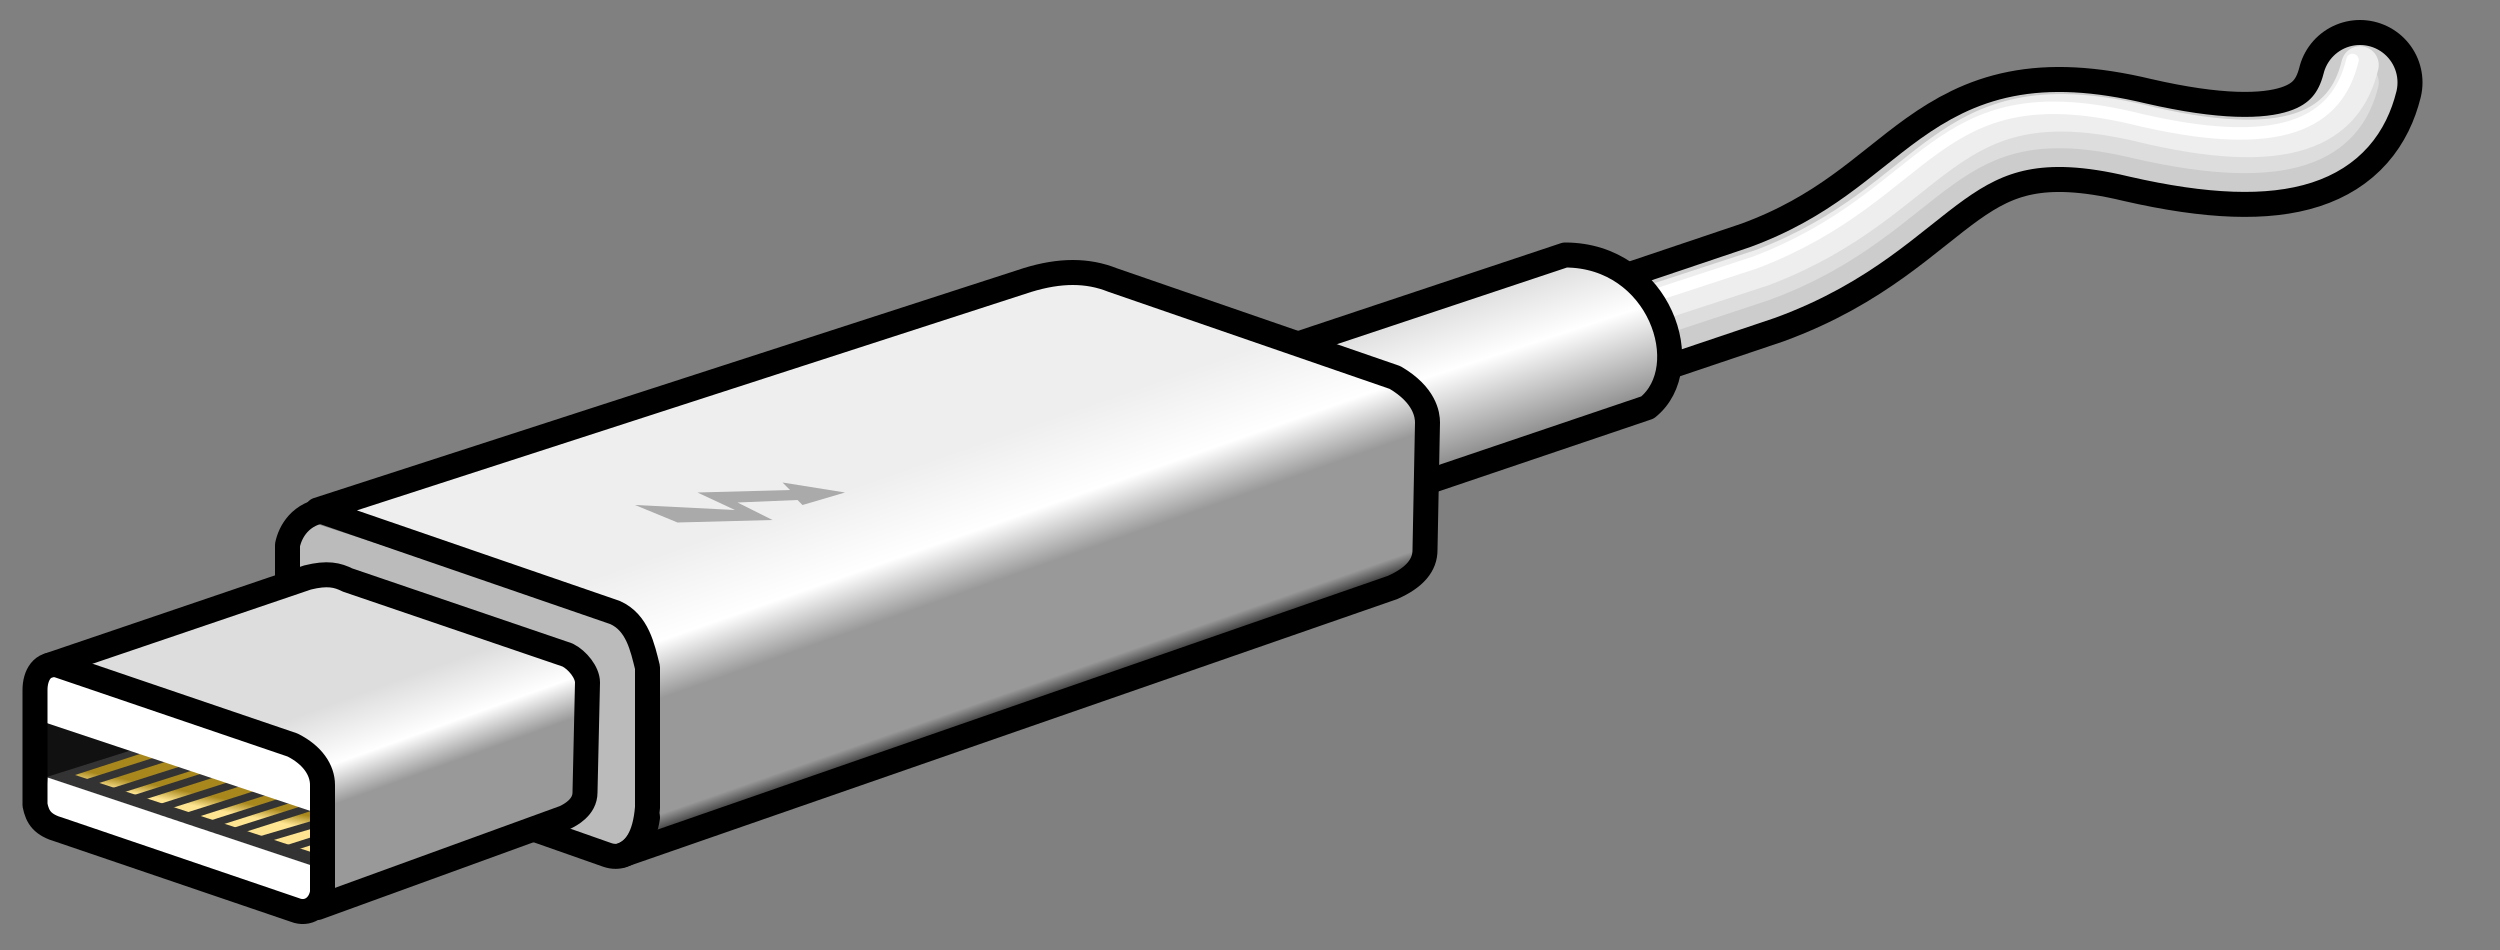 <svg xmlns="http://www.w3.org/2000/svg" viewBox="0 0 100 38"><rect x="0" y="0" width="100" height="38" fill="#808080" stroke="none"/><defs><linearGradient id="Gradient-0" x1="5.3" y1="-8.8" x2="7.4" y2="-2.4" gradientUnits="userSpaceOnUse"><stop offset="0" stop-color="#dcdcdc"/><stop offset=".4" stop-color="#fff"/><stop offset="1" stop-color="#7e7d7d"/></linearGradient><linearGradient id="Gradient-1" x1="6.7" y1="-4.9" x2="10.3" y2="5.4" gradientUnits="userSpaceOnUse"><stop offset="0" stop-color="#eee"/><stop offset=".3" stop-color="#fff"/><stop offset=".5" stop-color="#999"/><stop offset=".9" stop-color="#999"/><stop offset="1" stop-color="#000"/></linearGradient><linearGradient id="Gradient-2" x1="5.6" y1="1.4" x2="5.7" y2=".9" gradientUnits="userSpaceOnUse"><stop offset="0" stop-color="#ffe592"/><stop offset="1" stop-color="#a8881d"/></linearGradient><linearGradient id="Gradient-3" x1="12.5" y1="1.8" x2="13.8" y2="5.4" gradientUnits="userSpaceOnUse"><stop offset="0" stop-color="#ddd"/><stop offset=".6" stop-color="#fff"/><stop offset="1" stop-color="#999"/></linearGradient></defs><g transform="translate(1.2,-1.1)"><g transform="translate(57.4,3.4)"><path d="M-30.3 23.5l32.7-11.3l9.5-3.2c7.1-2.6 7.1-7.6 15-5.7c6.1 1.4 8.3 .1 8.9-2.3" stroke="#000" fill="none" stroke-linecap="round" stroke-linejoin="round" stroke-width="5"/><path d="M-30.4 23.6l32.5-11.3l9.8-3.3c7.1-2.6 7.1-7.6 15-5.7c6.1 1.4 8.3 .1 8.9-2.3" stroke="#ccc" fill="none" stroke-linecap="round" stroke-linejoin="round" stroke-width="3"/><path d="M-30.4 23.6l31.4-11l10.9-3.6c7.1-2.6 7.1-7.6 15-5.7c6.1 1.4 8.3 .1 8.9-2.3" stroke="#ddd" fill="none" stroke-linecap="round" stroke-linejoin="round" stroke-width="1.5"/><path d="M-30.6 23.1l31.5-11.1l11-3.6c7.1-2.7 7.1-7.6 15-5.8c6.1 1.5 8.3 .2 8.9-2.3" stroke="#eee" fill="none" stroke-linecap="round" stroke-linejoin="round" stroke-width="1.5"/><path d="M-30.6 22.8l31.2-11l11-3.6c7.1-2.7 7.1-7.6 15-5.8c6.1 1.5 8.3 .2 8.9-2.3" stroke="#fff" fill="none" stroke-linecap="round" stroke-linejoin="round" stroke-width=".5"/></g><path d="M0 0l13-4.4c2-1.6 .5-6.1-3.3-6.1l-13.5 4.5c0 0 3.8 6 3.8 6Z" stroke="#000" fill="url(#Gradient-0)" stroke-linecap="round" stroke-linejoin="round" transform="translate(51.7,21.8)"/><g transform="translate(5.9,7.1)"><path d="M4.4 15.7v8.1l13.1 4.5c.3 0 1-0.2 1-0.8l.1-7.4c0-0.4-0.3-1-0.9-1.2c0 0-12.3-4-12.3-4c-0.6-0.2-1 .3-1 .8Z" fill="#bbb"/><path d="M-2 2.5c-0.2-0.8-0.4-1.8-1.3-2.2l-11.9-4.1l28.4-9.2c1.3-0.4 2.4-0.4 3.4 0l11.3 3.9c1.2 .7 1.3 1.5 1.3 1.8c0 0-0.1 5.1-0.1 5.1c0 .6-0.4 1.1-1.3 1.5c0 0-30.8 10.7-30.8 10.7c.5-0.2 .9-0.7 1-1.9c0 0 0-5.6 0-5.6Z" stroke="#000" fill="url(#Gradient-1)" stroke-linecap="round" stroke-linejoin="round" transform="translate(20.8,18.2)"/><path d="M6 14.4c-1.1 .1-1.5 .9-1.6 1.4v7.9l12.8 4.5c.9 .3 1.5-0.7 1.6-1.5" stroke="#000" fill="none" stroke-linecap="round" stroke-linejoin="round"/></g><g transform="translate(-8.5,48.3)"><path d="M8.7-19.4v4.5c.1 .6 .3 .8 1 1l9.4 3.1c.5 .2 1-0.1 1.1-0.7v-4.3c0-0.6-0.4-1.2-1.2-1.6c0 0-9.4-3-9.4-3c-0.6-0.1-0.9 .3-0.9 1Z" fill="#333"/><path d="M9.1-16.1l3.8-1.2l-0.1-1.4l-3.7-0.1c0 0 0 2.7 0 2.7Z" fill="#111"/><g transform="translate(8.3,-17.8)"><path d="M0 0l3.4-1.1l9.7 3.2l-3.6 1c0 0-9.5-3.1-9.5-3.1Z" fill="url(#Gradient-2)" transform="translate(2,1.6)"/><g transform="translate(1.9,.7)"><path d="M0 1.4l4.4-1.4" fill="none" stroke-width=".3" stroke-linecap="round" stroke-linejoin="round" stroke="#333"/><path d="M.9 1.8l4.4-1.4" fill="none" stroke-width=".3" stroke-linecap="round" stroke-linejoin="round" stroke="#333"/><path d="M1.7 2.1l4.4-1.4" fill="none" stroke-width=".3" stroke-linecap="round" stroke-linejoin="round" stroke="#333"/><path d="M2.6 2.5l4.4-1.4" fill="none" stroke-width=".3" stroke-linecap="round" stroke-linejoin="round" stroke="#333"/><path d="M3.5 2.9l4.4-1.4" fill="none" stroke-width=".3" stroke-linecap="round" stroke-linejoin="round" stroke="#333"/><path d="M4.5 3.2l4.4-1.4" fill="none" stroke-width=".3" stroke-linecap="round" stroke-linejoin="round" stroke="#333"/><path d="M5.4 3.5l4.4-1.4" fill="none" stroke-width=".3" stroke-linecap="round" stroke-linejoin="round" stroke="#333"/><path d="M6.5 3.8l4.4-1.3" fill="none" stroke-width=".3" stroke-linecap="round" stroke-linejoin="round" stroke="#333"/><path d="M7.5 4.2l4.4-1.4" fill="none" stroke-width=".3" stroke-linecap="round" stroke-linejoin="round" stroke="#333"/></g></g><path d="M9.2-16.1l-0.1 1.3c.1 .6 .3 .8 1 1l9 3c.5 .2 .8 0 .9-0.7v-1Z" fill="#fff"/><path d="M9.1-19.5v1.2c0 0 11.1 3.7 11.1 3.7v-1.2c0-0.6-0.4-1.2-1.2-1.6c0 0-8.9-2.9-8.9-2.9c-0.6-0.2-1 .1-1 .8Z" fill="#fff"/><path d="M-0.1 .5l10.1-3.2c.8-0.2 1.2-0.1 1.6 0l9 3.3c.4 .2 .6 .5 .6 .9v4.4c-0.1 .6-0.7 .9-0.8 1l-9.8 3.5l-0.1-5.9l-10.9-3.8" fill="url(#Gradient-3)" transform="translate(9.6,-21.4)"/><path d="M8.7-19.6v4.6c.1 .5 .3 .8 1 1l9.4 3.2c.5 .2 1-0.1 1.1-0.7v-4.3c0-0.6-0.4-1.2-1.2-1.6c0 0-9.4-3.2-9.4-3.2c-0.6-0.1-0.9 .4-0.9 1Z" stroke="#000" fill="none" stroke-linecap="round" stroke-linejoin="round"/><path d="M9.3-20.6l10.3-3.5c.8-0.2 1.2-0.1 1.6 .1l8.8 3c.4 .2 .8 .7 .8 1.1l-0.1 4.4c0 .6-0.6 .9-0.8 1l-9.9 3.6" stroke="#000" fill="none" stroke-linecap="round" stroke-linejoin="round"/></g><path d="M25.9 22l3.8-0.1l-1.4-0.7l2.4-0.1l.2 .2l1.7-0.5l-2.5-0.4l.3 .3l-3.7 .1l1.5 .7l-4-0.2c0 0 1.7 .7 1.7 .7Z" fill="#aaa"/></g></svg>